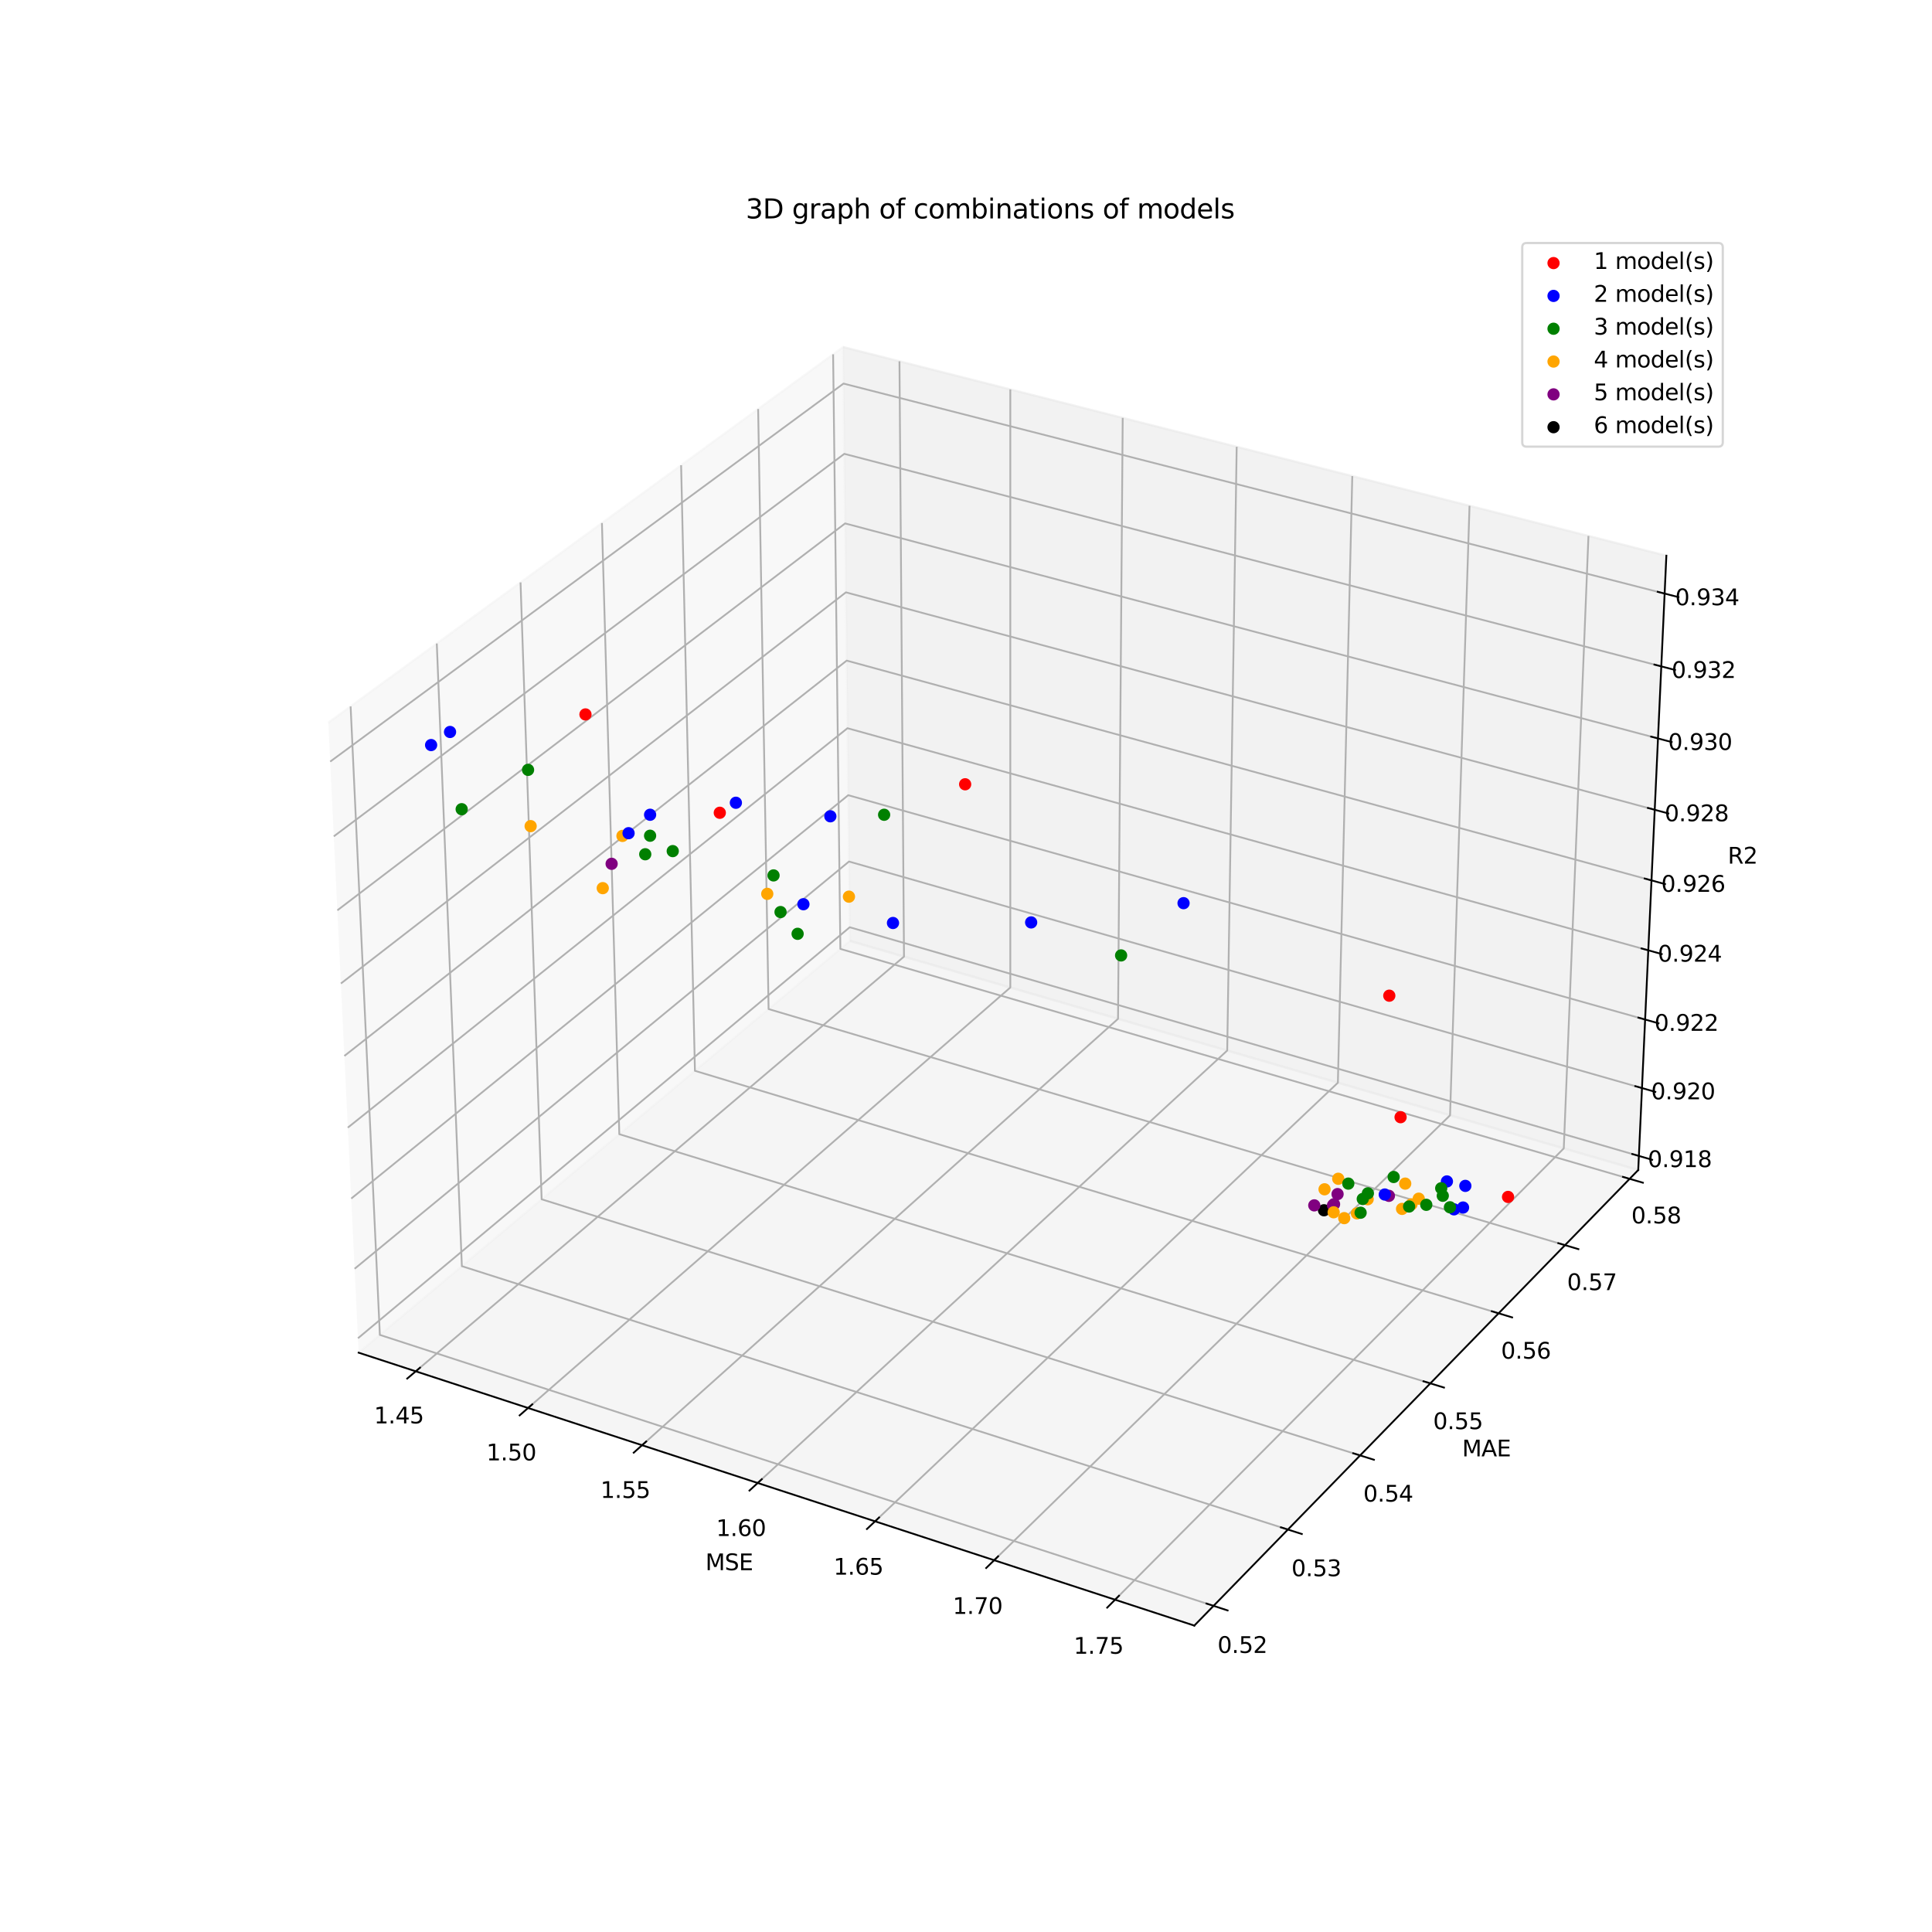 <?xml version="1.0" encoding="utf-8" standalone="no"?>
<!DOCTYPE svg PUBLIC "-//W3C//DTD SVG 1.1//EN"
  "http://www.w3.org/Graphics/SVG/1.1/DTD/svg11.dtd">
<svg xmlns:xlink="http://www.w3.org/1999/xlink" width="864pt" height="864pt" viewBox="0 0 864 864" xmlns="http://www.w3.org/2000/svg" version="1.1">
 <defs>
  <style type="text/css">*{stroke-linejoin: round; stroke-linecap: butt}</style>
 </defs>
 <g id="figure_1">
  <g id="patch_1">
   <path d="M 0 864 
L 864 864 
L 864 0 
L 0 0 
z
" style="fill: #ffffff"/>
  </g>
  <g id="patch_2">
   <path d="M 110.16 768.96 
L 775.44 768.96 
L 775.44 103.68 
L 110.16 103.68 
z
" style="fill: #ffffff"/>
  </g>
  <g id="pane3d_1">
   <g id="patch_3">
    <path d="M 160.393 604.923 
L 380.09 420.769 
L 377.036 155.185 
L 146.826 323.182 
" style="fill: #f2f2f2; opacity: 0.5; stroke: #f2f2f2; stroke-linejoin: miter"/>
   </g>
  </g>
  <g id="pane3d_2">
   <g id="patch_4">
    <path d="M 380.09 420.769 
L 732.626 523.237 
L 745.207 248.505 
L 377.036 155.185 
" style="fill: #e6e6e6; opacity: 0.5; stroke: #e6e6e6; stroke-linejoin: miter"/>
   </g>
  </g>
  <g id="pane3d_3">
   <g id="patch_5">
    <path d="M 160.393 604.923 
L 534.098 726.975 
L 732.626 523.237 
L 380.09 420.769 
" style="fill: #ececec; opacity: 0.5; stroke: #ececec; stroke-linejoin: miter"/>
   </g>
  </g>
  <g id="grid3d_1">
   <g id="Line3DCollection_1">
    <path d="M 185.923 613.261 
L 404.274 427.798 
L 402.243 161.574 
" style="fill: none; stroke: #b0b0b0; stroke-width: 0.8"/>
    <path d="M 236.156 629.667 
L 451.814 441.616 
L 451.815 174.139 
" style="fill: none; stroke: #b0b0b0; stroke-width: 0.8"/>
    <path d="M 287.123 646.313 
L 499.99 455.619 
L 502.08 186.88 
" style="fill: none; stroke: #b0b0b0; stroke-width: 0.8"/>
    <path d="M 338.84 663.204 
L 548.817 469.811 
L 553.052 199.8 
" style="fill: none; stroke: #b0b0b0; stroke-width: 0.8"/>
    <path d="M 391.324 680.345 
L 598.307 484.196 
L 604.747 212.903 
" style="fill: none; stroke: #b0b0b0; stroke-width: 0.8"/>
    <path d="M 444.592 697.742 
L 648.473 498.777 
L 657.18 226.193 
" style="fill: none; stroke: #b0b0b0; stroke-width: 0.8"/>
    <path d="M 498.661 715.402 
L 699.33 513.559 
L 710.367 239.675 
" style="fill: none; stroke: #b0b0b0; stroke-width: 0.8"/>
   </g>
  </g>
  <g id="grid3d_2">
   <g id="Line3DCollection_2">
    <path d="M 156.797 315.906 
L 169.874 596.976 
L 542.702 718.146 
" style="fill: none; stroke: #b0b0b0; stroke-width: 0.8"/>
    <path d="M 195.333 287.784 
L 206.547 566.237 
L 575.95 684.025 
" style="fill: none; stroke: #b0b0b0; stroke-width: 0.8"/>
    <path d="M 232.782 260.456 
L 242.228 536.327 
L 608.253 650.874 
" style="fill: none; stroke: #b0b0b0; stroke-width: 0.8"/>
    <path d="M 269.188 233.888 
L 276.96 507.215 
L 639.651 618.652 
" style="fill: none; stroke: #b0b0b0; stroke-width: 0.8"/>
    <path d="M 304.595 208.049 
L 310.778 478.868 
L 670.181 587.321 
" style="fill: none; stroke: #b0b0b0; stroke-width: 0.8"/>
    <path d="M 339.044 182.91 
L 343.718 451.257 
L 699.879 556.843 
" style="fill: none; stroke: #b0b0b0; stroke-width: 0.8"/>
    <path d="M 372.572 158.443 
L 375.814 424.353 
L 728.778 527.185 
" style="fill: none; stroke: #b0b0b0; stroke-width: 0.8"/>
   </g>
  </g>
  <g id="grid3d_3">
   <g id="Line3DCollection_3">
    <path d="M 732.914 516.939 
L 380.02 414.668 
L 160.083 598.476 
" style="fill: none; stroke: #b0b0b0; stroke-width: 0.8"/>
    <path d="M 734.304 486.592 
L 379.682 385.279 
L 158.586 567.398 
" style="fill: none; stroke: #b0b0b0; stroke-width: 0.8"/>
    <path d="M 735.708 455.942 
L 379.341 355.611 
L 157.074 535.999 
" style="fill: none; stroke: #b0b0b0; stroke-width: 0.8"/>
    <path d="M 737.125 424.987 
L 378.997 325.661 
L 155.546 504.275 
" style="fill: none; stroke: #b0b0b0; stroke-width: 0.8"/>
    <path d="M 738.557 393.721 
L 378.649 295.425 
L 154.003 472.221 
" style="fill: none; stroke: #b0b0b0; stroke-width: 0.8"/>
    <path d="M 740.003 362.139 
L 378.298 264.899 
L 152.443 439.83 
" style="fill: none; stroke: #b0b0b0; stroke-width: 0.8"/>
    <path d="M 741.464 330.237 
L 377.944 234.078 
L 150.867 407.099 
" style="fill: none; stroke: #b0b0b0; stroke-width: 0.8"/>
    <path d="M 742.94 298.011 
L 377.586 202.959 
L 149.274 374.021 
" style="fill: none; stroke: #b0b0b0; stroke-width: 0.8"/>
    <path d="M 744.431 265.454 
L 377.224 171.537 
L 147.664 340.591 
" style="fill: none; stroke: #b0b0b0; stroke-width: 0.8"/>
   </g>
  </g>
  <g id="axis3d_1">
   <g id="line2d_1">
    <path d="M 160.393 604.923 
L 534.098 726.975 
" style="fill: none; stroke: #000000; stroke-width: 0.8; stroke-linecap: square"/>
   </g>
   <g id="xtick_1">
    <g id="line2d_2">
     <path d="M 187.825 611.646 
L 182.112 616.498 
" style="fill: none; stroke: #000000; stroke-width: 0.8; stroke-linecap: square"/>
    </g>
    <g id="text_1">
     <!-- 1.45 -->
     <g transform="translate(167.279 636.544) scale(0.1 -0.1)">
      <defs>
       <path id="DejaVuSans-31" d="M 794 531 
L 1825 531 
L 1825 4091 
L 703 3866 
L 703 4441 
L 1819 4666 
L 2450 4666 
L 2450 531 
L 3481 531 
L 3481 0 
L 794 0 
L 794 531 
z
" transform="scale(0.016)"/>
       <path id="DejaVuSans-2e" d="M 684 794 
L 1344 794 
L 1344 0 
L 684 0 
L 684 794 
z
" transform="scale(0.016)"/>
       <path id="DejaVuSans-34" d="M 2419 4116 
L 825 1625 
L 2419 1625 
L 2419 4116 
z
M 2253 4666 
L 3047 4666 
L 3047 1625 
L 3713 1625 
L 3713 1100 
L 3047 1100 
L 3047 0 
L 2419 0 
L 2419 1100 
L 313 1100 
L 313 1709 
L 2253 4666 
z
" transform="scale(0.016)"/>
       <path id="DejaVuSans-35" d="M 691 4666 
L 3169 4666 
L 3169 4134 
L 1269 4134 
L 1269 2991 
Q 1406 3038 1543 3061 
Q 1681 3084 1819 3084 
Q 2600 3084 3056 2656 
Q 3513 2228 3513 1497 
Q 3513 744 3044 326 
Q 2575 -91 1722 -91 
Q 1428 -91 1123 -41 
Q 819 9 494 109 
L 494 744 
Q 775 591 1075 516 
Q 1375 441 1709 441 
Q 2250 441 2565 725 
Q 2881 1009 2881 1497 
Q 2881 1984 2565 2268 
Q 2250 2553 1709 2553 
Q 1456 2553 1204 2497 
Q 953 2441 691 2322 
L 691 4666 
z
" transform="scale(0.016)"/>
      </defs>
      <use xlink:href="#DejaVuSans-31"/>
      <use xlink:href="#DejaVuSans-2e" x="63.623"/>
      <use xlink:href="#DejaVuSans-34" x="95.41"/>
      <use xlink:href="#DejaVuSans-35" x="159.033"/>
     </g>
    </g>
   </g>
   <g id="xtick_2">
    <g id="line2d_3">
     <path d="M 238.035 628.029 
L 232.39 632.952 
" style="fill: none; stroke: #000000; stroke-width: 0.8; stroke-linecap: square"/>
    </g>
    <g id="text_2">
     <!-- 1.50 -->
     <g transform="translate(217.533 653.088) scale(0.1 -0.1)">
      <defs>
       <path id="DejaVuSans-30" d="M 2034 4250 
Q 1547 4250 1301 3770 
Q 1056 3291 1056 2328 
Q 1056 1369 1301 889 
Q 1547 409 2034 409 
Q 2525 409 2770 889 
Q 3016 1369 3016 2328 
Q 3016 3291 2770 3770 
Q 2525 4250 2034 4250 
z
M 2034 4750 
Q 2819 4750 3233 4129 
Q 3647 3509 3647 2328 
Q 3647 1150 3233 529 
Q 2819 -91 2034 -91 
Q 1250 -91 836 529 
Q 422 1150 422 2328 
Q 422 3509 836 4129 
Q 1250 4750 2034 4750 
z
" transform="scale(0.016)"/>
      </defs>
      <use xlink:href="#DejaVuSans-31"/>
      <use xlink:href="#DejaVuSans-2e" x="63.623"/>
      <use xlink:href="#DejaVuSans-35" x="95.41"/>
      <use xlink:href="#DejaVuSans-30" x="159.033"/>
     </g>
    </g>
   </g>
   <g id="xtick_3">
    <g id="line2d_4">
     <path d="M 288.979 644.651 
L 283.403 649.646 
" style="fill: none; stroke: #000000; stroke-width: 0.8; stroke-linecap: square"/>
    </g>
    <g id="text_3">
     <!-- 1.55 -->
     <g transform="translate(268.522 669.875) scale(0.1 -0.1)">
      <use xlink:href="#DejaVuSans-31"/>
      <use xlink:href="#DejaVuSans-2e" x="63.623"/>
      <use xlink:href="#DejaVuSans-35" x="95.41"/>
      <use xlink:href="#DejaVuSans-35" x="159.033"/>
     </g>
    </g>
   </g>
   <g id="xtick_4">
    <g id="line2d_5">
     <path d="M 340.672 661.517 
L 335.168 666.586 
" style="fill: none; stroke: #000000; stroke-width: 0.8; stroke-linecap: square"/>
    </g>
    <g id="text_4">
     <!-- 1.60 -->
     <g transform="translate(320.262 686.909) scale(0.1 -0.1)">
      <defs>
       <path id="DejaVuSans-36" d="M 2113 2584 
Q 1688 2584 1439 2293 
Q 1191 2003 1191 1497 
Q 1191 994 1439 701 
Q 1688 409 2113 409 
Q 2538 409 2786 701 
Q 3034 994 3034 1497 
Q 3034 2003 2786 2293 
Q 2538 2584 2113 2584 
z
M 3366 4563 
L 3366 3988 
Q 3128 4100 2886 4159 
Q 2644 4219 2406 4219 
Q 1781 4219 1451 3797 
Q 1122 3375 1075 2522 
Q 1259 2794 1537 2939 
Q 1816 3084 2150 3084 
Q 2853 3084 3261 2657 
Q 3669 2231 3669 1497 
Q 3669 778 3244 343 
Q 2819 -91 2113 -91 
Q 1303 -91 875 529 
Q 447 1150 447 2328 
Q 447 3434 972 4092 
Q 1497 4750 2381 4750 
Q 2619 4750 2861 4703 
Q 3103 4656 3366 4563 
z
" transform="scale(0.016)"/>
      </defs>
      <use xlink:href="#DejaVuSans-31"/>
      <use xlink:href="#DejaVuSans-2e" x="63.623"/>
      <use xlink:href="#DejaVuSans-36" x="95.41"/>
      <use xlink:href="#DejaVuSans-30" x="159.033"/>
     </g>
    </g>
   </g>
   <g id="xtick_5">
    <g id="line2d_6">
     <path d="M 393.131 678.633 
L 387.702 683.777 
" style="fill: none; stroke: #000000; stroke-width: 0.8; stroke-linecap: square"/>
    </g>
    <g id="text_5">
     <!-- 1.65 -->
     <g transform="translate(372.771 704.196) scale(0.1 -0.1)">
      <use xlink:href="#DejaVuSans-31"/>
      <use xlink:href="#DejaVuSans-2e" x="63.623"/>
      <use xlink:href="#DejaVuSans-36" x="95.41"/>
      <use xlink:href="#DejaVuSans-35" x="159.033"/>
     </g>
    </g>
   </g>
   <g id="xtick_6">
    <g id="line2d_7">
     <path d="M 446.373 696.005 
L 441.022 701.226 
" style="fill: none; stroke: #000000; stroke-width: 0.8; stroke-linecap: square"/>
    </g>
    <g id="text_6">
     <!-- 1.70 -->
     <g transform="translate(426.065 721.741) scale(0.1 -0.1)">
      <defs>
       <path id="DejaVuSans-37" d="M 525 4666 
L 3525 4666 
L 3525 4397 
L 1831 0 
L 1172 0 
L 2766 4134 
L 525 4134 
L 525 4666 
z
" transform="scale(0.016)"/>
      </defs>
      <use xlink:href="#DejaVuSans-31"/>
      <use xlink:href="#DejaVuSans-2e" x="63.623"/>
      <use xlink:href="#DejaVuSans-37" x="95.41"/>
      <use xlink:href="#DejaVuSans-30" x="159.033"/>
     </g>
    </g>
   </g>
   <g id="xtick_7">
    <g id="line2d_8">
     <path d="M 500.415 713.637 
L 495.146 718.938 
" style="fill: none; stroke: #000000; stroke-width: 0.8; stroke-linecap: square"/>
    </g>
    <g id="text_7">
     <!-- 1.75 -->
     <g transform="translate(480.163 739.551) scale(0.1 -0.1)">
      <use xlink:href="#DejaVuSans-31"/>
      <use xlink:href="#DejaVuSans-2e" x="63.623"/>
      <use xlink:href="#DejaVuSans-37" x="95.41"/>
      <use xlink:href="#DejaVuSans-35" x="159.033"/>
     </g>
    </g>
   </g>
   <g id="text_8">
    <!-- MSE -->
    <g transform="translate(315.461 702.197) scale(0.1 -0.1)">
     <defs>
      <path id="DejaVuSans-4d" d="M 628 4666 
L 1569 4666 
L 2759 1491 
L 3956 4666 
L 4897 4666 
L 4897 0 
L 4281 0 
L 4281 4097 
L 3078 897 
L 2444 897 
L 1241 4097 
L 1241 0 
L 628 0 
L 628 4666 
z
" transform="scale(0.016)"/>
      <path id="DejaVuSans-53" d="M 3425 4513 
L 3425 3897 
Q 3066 4069 2747 4153 
Q 2428 4238 2131 4238 
Q 1616 4238 1336 4038 
Q 1056 3838 1056 3469 
Q 1056 3159 1242 3001 
Q 1428 2844 1947 2747 
L 2328 2669 
Q 3034 2534 3370 2195 
Q 3706 1856 3706 1288 
Q 3706 609 3251 259 
Q 2797 -91 1919 -91 
Q 1588 -91 1214 -16 
Q 841 59 441 206 
L 441 856 
Q 825 641 1194 531 
Q 1563 422 1919 422 
Q 2459 422 2753 634 
Q 3047 847 3047 1241 
Q 3047 1584 2836 1778 
Q 2625 1972 2144 2069 
L 1759 2144 
Q 1053 2284 737 2584 
Q 422 2884 422 3419 
Q 422 4038 858 4394 
Q 1294 4750 2059 4750 
Q 2388 4750 2728 4690 
Q 3069 4631 3425 4513 
z
" transform="scale(0.016)"/>
      <path id="DejaVuSans-45" d="M 628 4666 
L 3578 4666 
L 3578 4134 
L 1259 4134 
L 1259 2753 
L 3481 2753 
L 3481 2222 
L 1259 2222 
L 1259 531 
L 3634 531 
L 3634 0 
L 628 0 
L 628 4666 
z
" transform="scale(0.016)"/>
     </defs>
     <use xlink:href="#DejaVuSans-4d"/>
     <use xlink:href="#DejaVuSans-53" x="86.279"/>
     <use xlink:href="#DejaVuSans-45" x="149.756"/>
    </g>
   </g>
  </g>
  <g id="axis3d_2">
   <g id="line2d_9">
    <path d="M 732.626 523.237 
L 534.098 726.975 
" style="fill: none; stroke: #000000; stroke-width: 0.8; stroke-linecap: square"/>
   </g>
   <g id="xtick_8">
    <g id="line2d_10">
     <path d="M 539.56 717.124 
L 548.994 720.191 
" style="fill: none; stroke: #000000; stroke-width: 0.8; stroke-linecap: square"/>
    </g>
    <g id="text_9">
     <!-- 0.52 -->
     <g transform="translate(544.473 739.194) scale(0.1 -0.1)">
      <defs>
       <path id="DejaVuSans-32" d="M 1228 531 
L 3431 531 
L 3431 0 
L 469 0 
L 469 531 
Q 828 903 1448 1529 
Q 2069 2156 2228 2338 
Q 2531 2678 2651 2914 
Q 2772 3150 2772 3378 
Q 2772 3750 2511 3984 
Q 2250 4219 1831 4219 
Q 1534 4219 1204 4116 
Q 875 4013 500 3803 
L 500 4441 
Q 881 4594 1212 4672 
Q 1544 4750 1819 4750 
Q 2544 4750 2975 4387 
Q 3406 4025 3406 3419 
Q 3406 3131 3298 2873 
Q 3191 2616 2906 2266 
Q 2828 2175 2409 1742 
Q 1991 1309 1228 531 
z
" transform="scale(0.016)"/>
      </defs>
      <use xlink:href="#DejaVuSans-30"/>
      <use xlink:href="#DejaVuSans-2e" x="63.623"/>
      <use xlink:href="#DejaVuSans-35" x="95.41"/>
      <use xlink:href="#DejaVuSans-32" x="159.033"/>
     </g>
    </g>
   </g>
   <g id="xtick_9">
    <g id="line2d_11">
     <path d="M 572.839 683.033 
L 582.18 686.012 
" style="fill: none; stroke: #000000; stroke-width: 0.8; stroke-linecap: square"/>
    </g>
    <g id="text_10">
     <!-- 0.53 -->
     <g transform="translate(577.542 704.871) scale(0.1 -0.1)">
      <defs>
       <path id="DejaVuSans-33" d="M 2597 2516 
Q 3050 2419 3304 2112 
Q 3559 1806 3559 1356 
Q 3559 666 3084 287 
Q 2609 -91 1734 -91 
Q 1441 -91 1130 -33 
Q 819 25 488 141 
L 488 750 
Q 750 597 1062 519 
Q 1375 441 1716 441 
Q 2309 441 2620 675 
Q 2931 909 2931 1356 
Q 2931 1769 2642 2001 
Q 2353 2234 1838 2234 
L 1294 2234 
L 1294 2753 
L 1863 2753 
Q 2328 2753 2575 2939 
Q 2822 3125 2822 3475 
Q 2822 3834 2567 4026 
Q 2313 4219 1838 4219 
Q 1578 4219 1281 4162 
Q 984 4106 628 3988 
L 628 4550 
Q 988 4650 1302 4700 
Q 1616 4750 1894 4750 
Q 2613 4750 3031 4423 
Q 3450 4097 3450 3541 
Q 3450 3153 3228 2886 
Q 3006 2619 2597 2516 
z
" transform="scale(0.016)"/>
      </defs>
      <use xlink:href="#DejaVuSans-30"/>
      <use xlink:href="#DejaVuSans-2e" x="63.623"/>
      <use xlink:href="#DejaVuSans-35" x="95.41"/>
      <use xlink:href="#DejaVuSans-33" x="159.033"/>
     </g>
    </g>
   </g>
   <g id="xtick_10">
    <g id="line2d_12">
     <path d="M 605.173 649.91 
L 614.422 652.805 
" style="fill: none; stroke: #000000; stroke-width: 0.8; stroke-linecap: square"/>
    </g>
    <g id="text_11">
     <!-- 0.54 -->
     <g transform="translate(609.672 671.524) scale(0.1 -0.1)">
      <use xlink:href="#DejaVuSans-30"/>
      <use xlink:href="#DejaVuSans-2e" x="63.623"/>
      <use xlink:href="#DejaVuSans-35" x="95.41"/>
      <use xlink:href="#DejaVuSans-34" x="159.033"/>
     </g>
    </g>
   </g>
   <g id="xtick_11">
    <g id="line2d_13">
     <path d="M 636.601 617.715 
L 645.759 620.529 
" style="fill: none; stroke: #000000; stroke-width: 0.8; stroke-linecap: square"/>
    </g>
    <g id="text_12">
     <!-- 0.55 -->
     <g transform="translate(640.901 639.112) scale(0.1 -0.1)">
      <use xlink:href="#DejaVuSans-30"/>
      <use xlink:href="#DejaVuSans-2e" x="63.623"/>
      <use xlink:href="#DejaVuSans-35" x="95.41"/>
      <use xlink:href="#DejaVuSans-35" x="159.033"/>
     </g>
    </g>
   </g>
   <g id="xtick_12">
    <g id="line2d_14">
     <path d="M 667.161 586.409 
L 676.23 589.146 
" style="fill: none; stroke: #000000; stroke-width: 0.8; stroke-linecap: square"/>
    </g>
    <g id="text_13">
     <!-- 0.56 -->
     <g transform="translate(671.267 607.596) scale(0.1 -0.1)">
      <use xlink:href="#DejaVuSans-30"/>
      <use xlink:href="#DejaVuSans-2e" x="63.623"/>
      <use xlink:href="#DejaVuSans-35" x="95.41"/>
      <use xlink:href="#DejaVuSans-36" x="159.033"/>
     </g>
    </g>
   </g>
   <g id="xtick_13">
    <g id="line2d_15">
     <path d="M 696.888 555.956 
L 705.869 558.619 
" style="fill: none; stroke: #000000; stroke-width: 0.8; stroke-linecap: square"/>
    </g>
    <g id="text_14">
     <!-- 0.57 -->
     <g transform="translate(700.805 576.939) scale(0.1 -0.1)">
      <use xlink:href="#DejaVuSans-30"/>
      <use xlink:href="#DejaVuSans-2e" x="63.623"/>
      <use xlink:href="#DejaVuSans-35" x="95.41"/>
      <use xlink:href="#DejaVuSans-37" x="159.033"/>
     </g>
    </g>
   </g>
   <g id="xtick_14">
    <g id="line2d_16">
     <path d="M 725.816 526.322 
L 734.711 528.914 
" style="fill: none; stroke: #000000; stroke-width: 0.8; stroke-linecap: square"/>
    </g>
    <g id="text_15">
     <!-- 0.58 -->
     <g transform="translate(729.549 547.106) scale(0.1 -0.1)">
      <defs>
       <path id="DejaVuSans-38" d="M 2034 2216 
Q 1584 2216 1326 1975 
Q 1069 1734 1069 1313 
Q 1069 891 1326 650 
Q 1584 409 2034 409 
Q 2484 409 2743 651 
Q 3003 894 3003 1313 
Q 3003 1734 2745 1975 
Q 2488 2216 2034 2216 
z
M 1403 2484 
Q 997 2584 770 2862 
Q 544 3141 544 3541 
Q 544 4100 942 4425 
Q 1341 4750 2034 4750 
Q 2731 4750 3128 4425 
Q 3525 4100 3525 3541 
Q 3525 3141 3298 2862 
Q 3072 2584 2669 2484 
Q 3125 2378 3379 2068 
Q 3634 1759 3634 1313 
Q 3634 634 3220 271 
Q 2806 -91 2034 -91 
Q 1263 -91 848 271 
Q 434 634 434 1313 
Q 434 1759 690 2068 
Q 947 2378 1403 2484 
z
M 1172 3481 
Q 1172 3119 1398 2916 
Q 1625 2713 2034 2713 
Q 2441 2713 2670 2916 
Q 2900 3119 2900 3481 
Q 2900 3844 2670 4047 
Q 2441 4250 2034 4250 
Q 1625 4250 1398 4047 
Q 1172 3844 1172 3481 
z
" transform="scale(0.016)"/>
      </defs>
      <use xlink:href="#DejaVuSans-30"/>
      <use xlink:href="#DejaVuSans-2e" x="63.623"/>
      <use xlink:href="#DejaVuSans-35" x="95.41"/>
      <use xlink:href="#DejaVuSans-38" x="159.033"/>
     </g>
    </g>
   </g>
   <g id="text_16">
    <!-- MAE -->
    <g transform="translate(653.864 651.293) scale(0.1 -0.1)">
     <defs>
      <path id="DejaVuSans-41" d="M 2188 4044 
L 1331 1722 
L 3047 1722 
L 2188 4044 
z
M 1831 4666 
L 2547 4666 
L 4325 0 
L 3669 0 
L 3244 1197 
L 1141 1197 
L 716 0 
L 50 0 
L 1831 4666 
z
" transform="scale(0.016)"/>
     </defs>
     <use xlink:href="#DejaVuSans-4d"/>
     <use xlink:href="#DejaVuSans-41" x="86.279"/>
     <use xlink:href="#DejaVuSans-45" x="154.688"/>
    </g>
   </g>
  </g>
  <g id="axis3d_3">
   <g id="line2d_17">
    <path d="M 732.626 523.237 
L 745.207 248.505 
" style="fill: none; stroke: #000000; stroke-width: 0.8; stroke-linecap: square"/>
   </g>
   <g id="xtick_15">
    <g id="line2d_18">
     <path d="M 729.952 516.081 
L 738.845 518.658 
" style="fill: none; stroke: #000000; stroke-width: 0.8; stroke-linecap: square"/>
    </g>
    <g id="text_17">
     <!-- 0.918 -->
     <g transform="translate(736.9 521.933) scale(0.1 -0.1)">
      <defs>
       <path id="DejaVuSans-39" d="M 703 97 
L 703 672 
Q 941 559 1184 500 
Q 1428 441 1663 441 
Q 2288 441 2617 861 
Q 2947 1281 2994 2138 
Q 2813 1869 2534 1725 
Q 2256 1581 1919 1581 
Q 1219 1581 811 2004 
Q 403 2428 403 3163 
Q 403 3881 828 4315 
Q 1253 4750 1959 4750 
Q 2769 4750 3195 4129 
Q 3622 3509 3622 2328 
Q 3622 1225 3098 567 
Q 2575 -91 1691 -91 
Q 1453 -91 1209 -44 
Q 966 3 703 97 
z
M 1959 2075 
Q 2384 2075 2632 2365 
Q 2881 2656 2881 3163 
Q 2881 3666 2632 3958 
Q 2384 4250 1959 4250 
Q 1534 4250 1286 3958 
Q 1038 3666 1038 3163 
Q 1038 2656 1286 2365 
Q 1534 2075 1959 2075 
z
" transform="scale(0.016)"/>
      </defs>
      <use xlink:href="#DejaVuSans-30"/>
      <use xlink:href="#DejaVuSans-2e" x="63.623"/>
      <use xlink:href="#DejaVuSans-39" x="95.41"/>
      <use xlink:href="#DejaVuSans-31" x="159.033"/>
      <use xlink:href="#DejaVuSans-38" x="222.656"/>
     </g>
    </g>
   </g>
   <g id="xtick_16">
    <g id="line2d_19">
     <path d="M 731.327 485.741 
L 740.265 488.295 
" style="fill: none; stroke: #000000; stroke-width: 0.8; stroke-linecap: square"/>
    </g>
    <g id="text_18">
     <!-- 0.920 -->
     <g transform="translate(738.379 491.609) scale(0.1 -0.1)">
      <use xlink:href="#DejaVuSans-30"/>
      <use xlink:href="#DejaVuSans-2e" x="63.623"/>
      <use xlink:href="#DejaVuSans-39" x="95.41"/>
      <use xlink:href="#DejaVuSans-32" x="159.033"/>
      <use xlink:href="#DejaVuSans-30" x="222.656"/>
     </g>
    </g>
   </g>
   <g id="xtick_17">
    <g id="line2d_20">
     <path d="M 732.715 455.1 
L 741.7 457.629 
" style="fill: none; stroke: #000000; stroke-width: 0.8; stroke-linecap: square"/>
    </g>
    <g id="text_19">
     <!-- 0.922 -->
     <g transform="translate(739.872 460.984) scale(0.1 -0.1)">
      <use xlink:href="#DejaVuSans-30"/>
      <use xlink:href="#DejaVuSans-2e" x="63.623"/>
      <use xlink:href="#DejaVuSans-39" x="95.41"/>
      <use xlink:href="#DejaVuSans-32" x="159.033"/>
      <use xlink:href="#DejaVuSans-32" x="222.656"/>
     </g>
    </g>
   </g>
   <g id="xtick_18">
    <g id="line2d_21">
     <path d="M 734.117 424.152 
L 743.148 426.657 
" style="fill: none; stroke: #000000; stroke-width: 0.8; stroke-linecap: square"/>
    </g>
    <g id="text_20">
     <!-- 0.924 -->
     <g transform="translate(741.38 430.054) scale(0.1 -0.1)">
      <use xlink:href="#DejaVuSans-30"/>
      <use xlink:href="#DejaVuSans-2e" x="63.623"/>
      <use xlink:href="#DejaVuSans-39" x="95.41"/>
      <use xlink:href="#DejaVuSans-32" x="159.033"/>
      <use xlink:href="#DejaVuSans-34" x="222.656"/>
     </g>
    </g>
   </g>
   <g id="xtick_19">
    <g id="line2d_22">
     <path d="M 735.533 392.895 
L 744.611 395.374 
" style="fill: none; stroke: #000000; stroke-width: 0.8; stroke-linecap: square"/>
    </g>
    <g id="text_21">
     <!-- 0.926 -->
     <g transform="translate(742.903 398.813) scale(0.1 -0.1)">
      <use xlink:href="#DejaVuSans-30"/>
      <use xlink:href="#DejaVuSans-2e" x="63.623"/>
      <use xlink:href="#DejaVuSans-39" x="95.41"/>
      <use xlink:href="#DejaVuSans-32" x="159.033"/>
      <use xlink:href="#DejaVuSans-36" x="222.656"/>
     </g>
    </g>
   </g>
   <g id="xtick_20">
    <g id="line2d_23">
     <path d="M 736.964 361.322 
L 746.089 363.775 
" style="fill: none; stroke: #000000; stroke-width: 0.8; stroke-linecap: square"/>
    </g>
    <g id="text_22">
     <!-- 0.928 -->
     <g transform="translate(744.441 367.258) scale(0.1 -0.1)">
      <use xlink:href="#DejaVuSans-30"/>
      <use xlink:href="#DejaVuSans-2e" x="63.623"/>
      <use xlink:href="#DejaVuSans-39" x="95.41"/>
      <use xlink:href="#DejaVuSans-32" x="159.033"/>
      <use xlink:href="#DejaVuSans-38" x="222.656"/>
     </g>
    </g>
   </g>
   <g id="xtick_21">
    <g id="line2d_24">
     <path d="M 738.409 329.429 
L 747.582 331.856 
" style="fill: none; stroke: #000000; stroke-width: 0.8; stroke-linecap: square"/>
    </g>
    <g id="text_23">
     <!-- 0.930 -->
     <g transform="translate(745.995 335.383) scale(0.1 -0.1)">
      <use xlink:href="#DejaVuSans-30"/>
      <use xlink:href="#DejaVuSans-2e" x="63.623"/>
      <use xlink:href="#DejaVuSans-39" x="95.41"/>
      <use xlink:href="#DejaVuSans-33" x="159.033"/>
      <use xlink:href="#DejaVuSans-30" x="222.656"/>
     </g>
    </g>
   </g>
   <g id="xtick_22">
    <g id="line2d_25">
     <path d="M 739.868 297.212 
L 749.091 299.611 
" style="fill: none; stroke: #000000; stroke-width: 0.8; stroke-linecap: square"/>
    </g>
    <g id="text_24">
     <!-- 0.932 -->
     <g transform="translate(747.565 303.184) scale(0.1 -0.1)">
      <use xlink:href="#DejaVuSans-30"/>
      <use xlink:href="#DejaVuSans-2e" x="63.623"/>
      <use xlink:href="#DejaVuSans-39" x="95.41"/>
      <use xlink:href="#DejaVuSans-33" x="159.033"/>
      <use xlink:href="#DejaVuSans-32" x="222.656"/>
     </g>
    </g>
   </g>
   <g id="xtick_23">
    <g id="line2d_26">
     <path d="M 741.343 264.664 
L 750.614 267.035 
" style="fill: none; stroke: #000000; stroke-width: 0.8; stroke-linecap: square"/>
    </g>
    <g id="text_25">
     <!-- 0.934 -->
     <g transform="translate(749.151 270.656) scale(0.1 -0.1)">
      <use xlink:href="#DejaVuSans-30"/>
      <use xlink:href="#DejaVuSans-2e" x="63.623"/>
      <use xlink:href="#DejaVuSans-39" x="95.41"/>
      <use xlink:href="#DejaVuSans-33" x="159.033"/>
      <use xlink:href="#DejaVuSans-34" x="222.656"/>
     </g>
    </g>
   </g>
   <g id="text_26">
    <!-- R2 -->
    <g transform="translate(772.66 386.209) scale(0.1 -0.1)">
     <defs>
      <path id="DejaVuSans-52" d="M 2841 2188 
Q 3044 2119 3236 1894 
Q 3428 1669 3622 1275 
L 4263 0 
L 3584 0 
L 2988 1197 
Q 2756 1666 2539 1819 
Q 2322 1972 1947 1972 
L 1259 1972 
L 1259 0 
L 628 0 
L 628 4666 
L 2053 4666 
Q 2853 4666 3247 4331 
Q 3641 3997 3641 3322 
Q 3641 2881 3436 2590 
Q 3231 2300 2841 2188 
z
M 1259 4147 
L 1259 2491 
L 2053 2491 
Q 2509 2491 2742 2702 
Q 2975 2913 2975 3322 
Q 2975 3731 2742 3939 
Q 2509 4147 2053 4147 
L 1259 4147 
z
" transform="scale(0.016)"/>
     </defs>
     <use xlink:href="#DejaVuSans-52"/>
     <use xlink:href="#DejaVuSans-32" x="69.482"/>
    </g>
   </g>
  </g>
  <g id="axes_1">
   <g id="Path3DCollection_1">
    <defs>
     <path id="m209fc5539b" d="M 0 2.236 
C 0.593 2.236 1.162 2 1.581 1.581 
C 2 1.162 2.236 0.593 2.236 0 
C 2.236 -0.593 2 -1.162 1.581 -1.581 
C 1.162 -2 0.593 -2.236 0 -2.236 
C -0.593 -2.236 -1.162 -2 -1.581 -1.581 
C -2 -1.162 -2.236 -0.593 -2.236 0 
C -2.236 0.593 -2 1.162 -1.581 1.581 
C -1.162 2 -0.593 2.236 0 2.236 
z
" style="stroke: #000000"/>
    </defs>
    <g clip-path="url(#p5671e3783f)">
     <use xlink:href="#m209fc5539b" x="592.101" y="541.234" style="stroke: #000000"/>
    </g>
   </g>
   <g id="text_27">
    <!-- 3D graph of combinations of models -->
    <g transform="translate(333.5 97.68) scale(0.12 -0.12)">
     <defs>
      <path id="DejaVuSans-44" d="M 1259 4147 
L 1259 519 
L 2022 519 
Q 2988 519 3436 956 
Q 3884 1394 3884 2338 
Q 3884 3275 3436 3711 
Q 2988 4147 2022 4147 
L 1259 4147 
z
M 628 4666 
L 1925 4666 
Q 3281 4666 3915 4102 
Q 4550 3538 4550 2338 
Q 4550 1131 3912 565 
Q 3275 0 1925 0 
L 628 0 
L 628 4666 
z
" transform="scale(0.016)"/>
      <path id="DejaVuSans-20" transform="scale(0.016)"/>
      <path id="DejaVuSans-67" d="M 2906 1791 
Q 2906 2416 2648 2759 
Q 2391 3103 1925 3103 
Q 1463 3103 1205 2759 
Q 947 2416 947 1791 
Q 947 1169 1205 825 
Q 1463 481 1925 481 
Q 2391 481 2648 825 
Q 2906 1169 2906 1791 
z
M 3481 434 
Q 3481 -459 3084 -895 
Q 2688 -1331 1869 -1331 
Q 1566 -1331 1297 -1286 
Q 1028 -1241 775 -1147 
L 775 -588 
Q 1028 -725 1275 -790 
Q 1522 -856 1778 -856 
Q 2344 -856 2625 -561 
Q 2906 -266 2906 331 
L 2906 616 
Q 2728 306 2450 153 
Q 2172 0 1784 0 
Q 1141 0 747 490 
Q 353 981 353 1791 
Q 353 2603 747 3093 
Q 1141 3584 1784 3584 
Q 2172 3584 2450 3431 
Q 2728 3278 2906 2969 
L 2906 3500 
L 3481 3500 
L 3481 434 
z
" transform="scale(0.016)"/>
      <path id="DejaVuSans-72" d="M 2631 2963 
Q 2534 3019 2420 3045 
Q 2306 3072 2169 3072 
Q 1681 3072 1420 2755 
Q 1159 2438 1159 1844 
L 1159 0 
L 581 0 
L 581 3500 
L 1159 3500 
L 1159 2956 
Q 1341 3275 1631 3429 
Q 1922 3584 2338 3584 
Q 2397 3584 2469 3576 
Q 2541 3569 2628 3553 
L 2631 2963 
z
" transform="scale(0.016)"/>
      <path id="DejaVuSans-61" d="M 2194 1759 
Q 1497 1759 1228 1600 
Q 959 1441 959 1056 
Q 959 750 1161 570 
Q 1363 391 1709 391 
Q 2188 391 2477 730 
Q 2766 1069 2766 1631 
L 2766 1759 
L 2194 1759 
z
M 3341 1997 
L 3341 0 
L 2766 0 
L 2766 531 
Q 2569 213 2275 61 
Q 1981 -91 1556 -91 
Q 1019 -91 701 211 
Q 384 513 384 1019 
Q 384 1609 779 1909 
Q 1175 2209 1959 2209 
L 2766 2209 
L 2766 2266 
Q 2766 2663 2505 2880 
Q 2244 3097 1772 3097 
Q 1472 3097 1187 3025 
Q 903 2953 641 2809 
L 641 3341 
Q 956 3463 1253 3523 
Q 1550 3584 1831 3584 
Q 2591 3584 2966 3190 
Q 3341 2797 3341 1997 
z
" transform="scale(0.016)"/>
      <path id="DejaVuSans-70" d="M 1159 525 
L 1159 -1331 
L 581 -1331 
L 581 3500 
L 1159 3500 
L 1159 2969 
Q 1341 3281 1617 3432 
Q 1894 3584 2278 3584 
Q 2916 3584 3314 3078 
Q 3713 2572 3713 1747 
Q 3713 922 3314 415 
Q 2916 -91 2278 -91 
Q 1894 -91 1617 61 
Q 1341 213 1159 525 
z
M 3116 1747 
Q 3116 2381 2855 2742 
Q 2594 3103 2138 3103 
Q 1681 3103 1420 2742 
Q 1159 2381 1159 1747 
Q 1159 1113 1420 752 
Q 1681 391 2138 391 
Q 2594 391 2855 752 
Q 3116 1113 3116 1747 
z
" transform="scale(0.016)"/>
      <path id="DejaVuSans-68" d="M 3513 2113 
L 3513 0 
L 2938 0 
L 2938 2094 
Q 2938 2591 2744 2837 
Q 2550 3084 2163 3084 
Q 1697 3084 1428 2787 
Q 1159 2491 1159 1978 
L 1159 0 
L 581 0 
L 581 4863 
L 1159 4863 
L 1159 2956 
Q 1366 3272 1645 3428 
Q 1925 3584 2291 3584 
Q 2894 3584 3203 3211 
Q 3513 2838 3513 2113 
z
" transform="scale(0.016)"/>
      <path id="DejaVuSans-6f" d="M 1959 3097 
Q 1497 3097 1228 2736 
Q 959 2375 959 1747 
Q 959 1119 1226 758 
Q 1494 397 1959 397 
Q 2419 397 2687 759 
Q 2956 1122 2956 1747 
Q 2956 2369 2687 2733 
Q 2419 3097 1959 3097 
z
M 1959 3584 
Q 2709 3584 3137 3096 
Q 3566 2609 3566 1747 
Q 3566 888 3137 398 
Q 2709 -91 1959 -91 
Q 1206 -91 779 398 
Q 353 888 353 1747 
Q 353 2609 779 3096 
Q 1206 3584 1959 3584 
z
" transform="scale(0.016)"/>
      <path id="DejaVuSans-66" d="M 2375 4863 
L 2375 4384 
L 1825 4384 
Q 1516 4384 1395 4259 
Q 1275 4134 1275 3809 
L 1275 3500 
L 2222 3500 
L 2222 3053 
L 1275 3053 
L 1275 0 
L 697 0 
L 697 3053 
L 147 3053 
L 147 3500 
L 697 3500 
L 697 3744 
Q 697 4328 969 4595 
Q 1241 4863 1831 4863 
L 2375 4863 
z
" transform="scale(0.016)"/>
      <path id="DejaVuSans-63" d="M 3122 3366 
L 3122 2828 
Q 2878 2963 2633 3030 
Q 2388 3097 2138 3097 
Q 1578 3097 1268 2742 
Q 959 2388 959 1747 
Q 959 1106 1268 751 
Q 1578 397 2138 397 
Q 2388 397 2633 464 
Q 2878 531 3122 666 
L 3122 134 
Q 2881 22 2623 -34 
Q 2366 -91 2075 -91 
Q 1284 -91 818 406 
Q 353 903 353 1747 
Q 353 2603 823 3093 
Q 1294 3584 2113 3584 
Q 2378 3584 2631 3529 
Q 2884 3475 3122 3366 
z
" transform="scale(0.016)"/>
      <path id="DejaVuSans-6d" d="M 3328 2828 
Q 3544 3216 3844 3400 
Q 4144 3584 4550 3584 
Q 5097 3584 5394 3201 
Q 5691 2819 5691 2113 
L 5691 0 
L 5113 0 
L 5113 2094 
Q 5113 2597 4934 2840 
Q 4756 3084 4391 3084 
Q 3944 3084 3684 2787 
Q 3425 2491 3425 1978 
L 3425 0 
L 2847 0 
L 2847 2094 
Q 2847 2600 2669 2842 
Q 2491 3084 2119 3084 
Q 1678 3084 1418 2786 
Q 1159 2488 1159 1978 
L 1159 0 
L 581 0 
L 581 3500 
L 1159 3500 
L 1159 2956 
Q 1356 3278 1631 3431 
Q 1906 3584 2284 3584 
Q 2666 3584 2933 3390 
Q 3200 3197 3328 2828 
z
" transform="scale(0.016)"/>
      <path id="DejaVuSans-62" d="M 3116 1747 
Q 3116 2381 2855 2742 
Q 2594 3103 2138 3103 
Q 1681 3103 1420 2742 
Q 1159 2381 1159 1747 
Q 1159 1113 1420 752 
Q 1681 391 2138 391 
Q 2594 391 2855 752 
Q 3116 1113 3116 1747 
z
M 1159 2969 
Q 1341 3281 1617 3432 
Q 1894 3584 2278 3584 
Q 2916 3584 3314 3078 
Q 3713 2572 3713 1747 
Q 3713 922 3314 415 
Q 2916 -91 2278 -91 
Q 1894 -91 1617 61 
Q 1341 213 1159 525 
L 1159 0 
L 581 0 
L 581 4863 
L 1159 4863 
L 1159 2969 
z
" transform="scale(0.016)"/>
      <path id="DejaVuSans-69" d="M 603 3500 
L 1178 3500 
L 1178 0 
L 603 0 
L 603 3500 
z
M 603 4863 
L 1178 4863 
L 1178 4134 
L 603 4134 
L 603 4863 
z
" transform="scale(0.016)"/>
      <path id="DejaVuSans-6e" d="M 3513 2113 
L 3513 0 
L 2938 0 
L 2938 2094 
Q 2938 2591 2744 2837 
Q 2550 3084 2163 3084 
Q 1697 3084 1428 2787 
Q 1159 2491 1159 1978 
L 1159 0 
L 581 0 
L 581 3500 
L 1159 3500 
L 1159 2956 
Q 1366 3272 1645 3428 
Q 1925 3584 2291 3584 
Q 2894 3584 3203 3211 
Q 3513 2838 3513 2113 
z
" transform="scale(0.016)"/>
      <path id="DejaVuSans-74" d="M 1172 4494 
L 1172 3500 
L 2356 3500 
L 2356 3053 
L 1172 3053 
L 1172 1153 
Q 1172 725 1289 603 
Q 1406 481 1766 481 
L 2356 481 
L 2356 0 
L 1766 0 
Q 1100 0 847 248 
Q 594 497 594 1153 
L 594 3053 
L 172 3053 
L 172 3500 
L 594 3500 
L 594 4494 
L 1172 4494 
z
" transform="scale(0.016)"/>
      <path id="DejaVuSans-73" d="M 2834 3397 
L 2834 2853 
Q 2591 2978 2328 3040 
Q 2066 3103 1784 3103 
Q 1356 3103 1142 2972 
Q 928 2841 928 2578 
Q 928 2378 1081 2264 
Q 1234 2150 1697 2047 
L 1894 2003 
Q 2506 1872 2764 1633 
Q 3022 1394 3022 966 
Q 3022 478 2636 193 
Q 2250 -91 1575 -91 
Q 1294 -91 989 -36 
Q 684 19 347 128 
L 347 722 
Q 666 556 975 473 
Q 1284 391 1588 391 
Q 1994 391 2212 530 
Q 2431 669 2431 922 
Q 2431 1156 2273 1281 
Q 2116 1406 1581 1522 
L 1381 1569 
Q 847 1681 609 1914 
Q 372 2147 372 2553 
Q 372 3047 722 3315 
Q 1072 3584 1716 3584 
Q 2034 3584 2315 3537 
Q 2597 3491 2834 3397 
z
" transform="scale(0.016)"/>
      <path id="DejaVuSans-64" d="M 2906 2969 
L 2906 4863 
L 3481 4863 
L 3481 0 
L 2906 0 
L 2906 525 
Q 2725 213 2448 61 
Q 2172 -91 1784 -91 
Q 1150 -91 751 415 
Q 353 922 353 1747 
Q 353 2572 751 3078 
Q 1150 3584 1784 3584 
Q 2172 3584 2448 3432 
Q 2725 3281 2906 2969 
z
M 947 1747 
Q 947 1113 1208 752 
Q 1469 391 1925 391 
Q 2381 391 2643 752 
Q 2906 1113 2906 1747 
Q 2906 2381 2643 2742 
Q 2381 3103 1925 3103 
Q 1469 3103 1208 2742 
Q 947 2381 947 1747 
z
" transform="scale(0.016)"/>
      <path id="DejaVuSans-65" d="M 3597 1894 
L 3597 1613 
L 953 1613 
Q 991 1019 1311 708 
Q 1631 397 2203 397 
Q 2534 397 2845 478 
Q 3156 559 3463 722 
L 3463 178 
Q 3153 47 2828 -22 
Q 2503 -91 2169 -91 
Q 1331 -91 842 396 
Q 353 884 353 1716 
Q 353 2575 817 3079 
Q 1281 3584 2069 3584 
Q 2775 3584 3186 3129 
Q 3597 2675 3597 1894 
z
M 3022 2063 
Q 3016 2534 2758 2815 
Q 2500 3097 2075 3097 
Q 1594 3097 1305 2825 
Q 1016 2553 972 2059 
L 3022 2063 
z
" transform="scale(0.016)"/>
      <path id="DejaVuSans-6c" d="M 603 4863 
L 1178 4863 
L 1178 0 
L 603 0 
L 603 4863 
z
" transform="scale(0.016)"/>
     </defs>
     <use xlink:href="#DejaVuSans-33"/>
     <use xlink:href="#DejaVuSans-44" x="63.623"/>
     <use xlink:href="#DejaVuSans-20" x="140.625"/>
     <use xlink:href="#DejaVuSans-67" x="172.412"/>
     <use xlink:href="#DejaVuSans-72" x="235.889"/>
     <use xlink:href="#DejaVuSans-61" x="277.002"/>
     <use xlink:href="#DejaVuSans-70" x="338.281"/>
     <use xlink:href="#DejaVuSans-68" x="401.758"/>
     <use xlink:href="#DejaVuSans-20" x="465.137"/>
     <use xlink:href="#DejaVuSans-6f" x="496.924"/>
     <use xlink:href="#DejaVuSans-66" x="558.105"/>
     <use xlink:href="#DejaVuSans-20" x="593.311"/>
     <use xlink:href="#DejaVuSans-63" x="625.098"/>
     <use xlink:href="#DejaVuSans-6f" x="680.078"/>
     <use xlink:href="#DejaVuSans-6d" x="741.26"/>
     <use xlink:href="#DejaVuSans-62" x="838.672"/>
     <use xlink:href="#DejaVuSans-69" x="902.148"/>
     <use xlink:href="#DejaVuSans-6e" x="929.932"/>
     <use xlink:href="#DejaVuSans-61" x="993.311"/>
     <use xlink:href="#DejaVuSans-74" x="1054.59"/>
     <use xlink:href="#DejaVuSans-69" x="1093.799"/>
     <use xlink:href="#DejaVuSans-6f" x="1121.582"/>
     <use xlink:href="#DejaVuSans-6e" x="1182.764"/>
     <use xlink:href="#DejaVuSans-73" x="1246.143"/>
     <use xlink:href="#DejaVuSans-20" x="1298.242"/>
     <use xlink:href="#DejaVuSans-6f" x="1330.029"/>
     <use xlink:href="#DejaVuSans-66" x="1391.211"/>
     <use xlink:href="#DejaVuSans-20" x="1426.416"/>
     <use xlink:href="#DejaVuSans-6d" x="1458.203"/>
     <use xlink:href="#DejaVuSans-6f" x="1555.615"/>
     <use xlink:href="#DejaVuSans-64" x="1616.797"/>
     <use xlink:href="#DejaVuSans-65" x="1680.273"/>
     <use xlink:href="#DejaVuSans-6c" x="1741.797"/>
     <use xlink:href="#DejaVuSans-73" x="1769.58"/>
    </g>
   </g>
   <g id="Path3DCollection_2">
    <defs>
     <path id="C0_0_eaec3b33a6" d="M 0 2.236 
C 0.593 2.236 1.162 2 1.581 1.581 
C 2 1.162 2.236 0.593 2.236 -0 
C 2.236 -0.593 2 -1.162 1.581 -1.581 
C 1.162 -2 0.593 -2.236 0 -2.236 
C -0.593 -2.236 -1.162 -2 -1.581 -1.581 
C -2 -1.162 -2.236 -0.593 -2.236 0 
C -2.236 0.593 -2 1.162 -1.581 1.581 
C -1.162 2 -0.593 2.236 0 2.236 
z
"/>
    </defs>
    <g clip-path="url(#p5671e3783f)">
     <use xlink:href="#C0_0_eaec3b33a6" x="621.298" y="445.274" style="fill: #ff0000; stroke: #ff0000"/>
    </g>
    <g clip-path="url(#p5671e3783f)">
     <use xlink:href="#C0_0_eaec3b33a6" x="626.345" y="499.611" style="fill: #ff0000; stroke: #ff0000"/>
    </g>
    <g clip-path="url(#p5671e3783f)">
     <use xlink:href="#C0_0_eaec3b33a6" x="674.41" y="535.27" style="fill: #ff0000; stroke: #ff0000"/>
    </g>
    <g clip-path="url(#p5671e3783f)">
     <use xlink:href="#C0_0_eaec3b33a6" x="431.618" y="350.734" style="fill: #ff0000; stroke: #ff0000"/>
    </g>
    <g clip-path="url(#p5671e3783f)">
     <use xlink:href="#C0_0_eaec3b33a6" x="321.895" y="363.476" style="fill: #ff0000; stroke: #ff0000"/>
    </g>
    <g clip-path="url(#p5671e3783f)">
     <use xlink:href="#C0_0_eaec3b33a6" x="261.825" y="319.497" style="fill: #ff0000; stroke: #ff0000"/>
    </g>
   </g>
   <g id="Path3DCollection_3">
    <defs>
     <path id="C1_0_3ddccf4b8f" d="M 0 2.236 
C 0.593 2.236 1.162 2 1.581 1.581 
C 2 1.162 2.236 0.593 2.236 -0 
C 2.236 -0.593 2 -1.162 1.581 -1.581 
C 1.162 -2 0.593 -2.236 0 -2.236 
C -0.593 -2.236 -1.162 -2 -1.581 -1.581 
C -2 -1.162 -2.236 -0.593 -2.236 0 
C -2.236 0.593 -2 1.162 -1.581 1.581 
C -1.162 2 -0.593 2.236 0 2.236 
z
"/>
    </defs>
    <g clip-path="url(#p5671e3783f)">
     <use xlink:href="#C1_0_3ddccf4b8f" x="621.121" y="534.781" style="fill: #800080; stroke: #800080"/>
    </g>
    <g clip-path="url(#p5671e3783f)">
     <use xlink:href="#C1_0_3ddccf4b8f" x="598.167" y="534.008" style="fill: #800080; stroke: #800080"/>
    </g>
    <g clip-path="url(#p5671e3783f)">
     <use xlink:href="#C1_0_3ddccf4b8f" x="596.129" y="539.004" style="fill: #800080; stroke: #800080"/>
    </g>
    <g clip-path="url(#p5671e3783f)">
     <use xlink:href="#C1_0_3ddccf4b8f" x="596.594" y="538.517" style="fill: #800080; stroke: #800080"/>
    </g>
    <g clip-path="url(#p5671e3783f)">
     <use xlink:href="#C1_0_3ddccf4b8f" x="587.755" y="539.048" style="fill: #800080; stroke: #800080"/>
    </g>
    <g clip-path="url(#p5671e3783f)">
     <use xlink:href="#C1_0_3ddccf4b8f" x="273.525" y="386.297" style="fill: #800080; stroke: #800080"/>
    </g>
   </g>
   <g id="legend_1">
    <g id="patch_6">
     <path d="M 682.748 199.749 
L 768.44 199.749 
Q 770.44 199.749 770.44 197.749 
L 770.44 110.68 
Q 770.44 108.68 768.44 108.68 
L 682.748 108.68 
Q 680.748 108.68 680.748 110.68 
L 680.748 197.749 
Q 680.748 199.749 682.748 199.749 
z
" style="fill: #ffffff; opacity: 0.8; stroke: #cccccc; stroke-linejoin: miter"/>
    </g>
    <g id="Path3DCollection_4">
     <defs>
      <path id="m526d32d30c" d="M 0 2.236 
C 0.593 2.236 1.162 2 1.581 1.581 
C 2 1.162 2.236 0.593 2.236 0 
C 2.236 -0.593 2 -1.162 1.581 -1.581 
C 1.162 -2 0.593 -2.236 0 -2.236 
C -0.593 -2.236 -1.162 -2 -1.581 -1.581 
C -2 -1.162 -2.236 -0.593 -2.236 0 
C -2.236 0.593 -2 1.162 -1.581 1.581 
C -1.162 2 -0.593 2.236 0 2.236 
z
" style="stroke: #ff0000"/>
     </defs>
     <g>
      <use xlink:href="#m526d32d30c" x="694.748" y="117.653" style="fill: #ff0000; stroke: #ff0000"/>
     </g>
    </g>
    <g id="text_28">
     <!-- 1 model(s) -->
     <g transform="translate(712.748 120.278) scale(0.1 -0.1)">
      <defs>
       <path id="DejaVuSans-28" d="M 1984 4856 
Q 1566 4138 1362 3434 
Q 1159 2731 1159 2009 
Q 1159 1288 1364 580 
Q 1569 -128 1984 -844 
L 1484 -844 
Q 1016 -109 783 600 
Q 550 1309 550 2009 
Q 550 2706 781 3412 
Q 1013 4119 1484 4856 
L 1984 4856 
z
" transform="scale(0.016)"/>
       <path id="DejaVuSans-29" d="M 513 4856 
L 1013 4856 
Q 1481 4119 1714 3412 
Q 1947 2706 1947 2009 
Q 1947 1309 1714 600 
Q 1481 -109 1013 -844 
L 513 -844 
Q 928 -128 1133 580 
Q 1338 1288 1338 2009 
Q 1338 2731 1133 3434 
Q 928 4138 513 4856 
z
" transform="scale(0.016)"/>
      </defs>
      <use xlink:href="#DejaVuSans-31"/>
      <use xlink:href="#DejaVuSans-20" x="63.623"/>
      <use xlink:href="#DejaVuSans-6d" x="95.41"/>
      <use xlink:href="#DejaVuSans-6f" x="192.822"/>
      <use xlink:href="#DejaVuSans-64" x="254.004"/>
      <use xlink:href="#DejaVuSans-65" x="317.48"/>
      <use xlink:href="#DejaVuSans-6c" x="379.004"/>
      <use xlink:href="#DejaVuSans-28" x="406.787"/>
      <use xlink:href="#DejaVuSans-73" x="445.801"/>
      <use xlink:href="#DejaVuSans-29" x="497.9"/>
     </g>
    </g>
    <g id="Path3DCollection_5">
     <defs>
      <path id="me92efb4447" d="M 0 2.236 
C 0.593 2.236 1.162 2 1.581 1.581 
C 2 1.162 2.236 0.593 2.236 0 
C 2.236 -0.593 2 -1.162 1.581 -1.581 
C 1.162 -2 0.593 -2.236 0 -2.236 
C -0.593 -2.236 -1.162 -2 -1.581 -1.581 
C -2 -1.162 -2.236 -0.593 -2.236 0 
C -2.236 0.593 -2 1.162 -1.581 1.581 
C -1.162 2 -0.593 2.236 0 2.236 
z
" style="stroke: #0000ff"/>
     </defs>
     <g>
      <use xlink:href="#me92efb4447" x="694.748" y="132.332" style="fill: #0000ff; stroke: #0000ff"/>
     </g>
    </g>
    <g id="text_29">
     <!-- 2 model(s) -->
     <g transform="translate(712.748 134.957) scale(0.1 -0.1)">
      <use xlink:href="#DejaVuSans-32"/>
      <use xlink:href="#DejaVuSans-20" x="63.623"/>
      <use xlink:href="#DejaVuSans-6d" x="95.41"/>
      <use xlink:href="#DejaVuSans-6f" x="192.822"/>
      <use xlink:href="#DejaVuSans-64" x="254.004"/>
      <use xlink:href="#DejaVuSans-65" x="317.48"/>
      <use xlink:href="#DejaVuSans-6c" x="379.004"/>
      <use xlink:href="#DejaVuSans-28" x="406.787"/>
      <use xlink:href="#DejaVuSans-73" x="445.801"/>
      <use xlink:href="#DejaVuSans-29" x="497.9"/>
     </g>
    </g>
    <g id="Path3DCollection_6">
     <defs>
      <path id="mb39d23de3b" d="M 0 2.236 
C 0.593 2.236 1.162 2 1.581 1.581 
C 2 1.162 2.236 0.593 2.236 0 
C 2.236 -0.593 2 -1.162 1.581 -1.581 
C 1.162 -2 0.593 -2.236 0 -2.236 
C -0.593 -2.236 -1.162 -2 -1.581 -1.581 
C -2 -1.162 -2.236 -0.593 -2.236 0 
C -2.236 0.593 -2 1.162 -1.581 1.581 
C -1.162 2 -0.593 2.236 0 2.236 
z
" style="stroke: #008000"/>
     </defs>
     <g>
      <use xlink:href="#mb39d23de3b" x="694.748" y="147.01" style="fill: #008000; stroke: #008000"/>
     </g>
    </g>
    <g id="text_30">
     <!-- 3 model(s) -->
     <g transform="translate(712.748 149.635) scale(0.1 -0.1)">
      <use xlink:href="#DejaVuSans-33"/>
      <use xlink:href="#DejaVuSans-20" x="63.623"/>
      <use xlink:href="#DejaVuSans-6d" x="95.41"/>
      <use xlink:href="#DejaVuSans-6f" x="192.822"/>
      <use xlink:href="#DejaVuSans-64" x="254.004"/>
      <use xlink:href="#DejaVuSans-65" x="317.48"/>
      <use xlink:href="#DejaVuSans-6c" x="379.004"/>
      <use xlink:href="#DejaVuSans-28" x="406.787"/>
      <use xlink:href="#DejaVuSans-73" x="445.801"/>
      <use xlink:href="#DejaVuSans-29" x="497.9"/>
     </g>
    </g>
    <g id="Path3DCollection_7">
     <defs>
      <path id="md26c8df70a" d="M 0 2.236 
C 0.593 2.236 1.162 2 1.581 1.581 
C 2 1.162 2.236 0.593 2.236 0 
C 2.236 -0.593 2 -1.162 1.581 -1.581 
C 1.162 -2 0.593 -2.236 0 -2.236 
C -0.593 -2.236 -1.162 -2 -1.581 -1.581 
C -2 -1.162 -2.236 -0.593 -2.236 0 
C -2.236 0.593 -2 1.162 -1.581 1.581 
C -1.162 2 -0.593 2.236 0 2.236 
z
" style="stroke: #ffa500"/>
     </defs>
     <g>
      <use xlink:href="#md26c8df70a" x="694.748" y="161.688" style="fill: #ffa500; stroke: #ffa500"/>
     </g>
    </g>
    <g id="text_31">
     <!-- 4 model(s) -->
     <g transform="translate(712.748 164.313) scale(0.1 -0.1)">
      <use xlink:href="#DejaVuSans-34"/>
      <use xlink:href="#DejaVuSans-20" x="63.623"/>
      <use xlink:href="#DejaVuSans-6d" x="95.41"/>
      <use xlink:href="#DejaVuSans-6f" x="192.822"/>
      <use xlink:href="#DejaVuSans-64" x="254.004"/>
      <use xlink:href="#DejaVuSans-65" x="317.48"/>
      <use xlink:href="#DejaVuSans-6c" x="379.004"/>
      <use xlink:href="#DejaVuSans-28" x="406.787"/>
      <use xlink:href="#DejaVuSans-73" x="445.801"/>
      <use xlink:href="#DejaVuSans-29" x="497.9"/>
     </g>
    </g>
    <g id="Path3DCollection_8">
     <defs>
      <path id="mac7c70f0e5" d="M 0 2.236 
C 0.593 2.236 1.162 2 1.581 1.581 
C 2 1.162 2.236 0.593 2.236 0 
C 2.236 -0.593 2 -1.162 1.581 -1.581 
C 1.162 -2 0.593 -2.236 0 -2.236 
C -0.593 -2.236 -1.162 -2 -1.581 -1.581 
C -2 -1.162 -2.236 -0.593 -2.236 0 
C -2.236 0.593 -2 1.162 -1.581 1.581 
C -1.162 2 -0.593 2.236 0 2.236 
z
" style="stroke: #800080"/>
     </defs>
     <g>
      <use xlink:href="#mac7c70f0e5" x="694.748" y="176.366" style="fill: #800080; stroke: #800080"/>
     </g>
    </g>
    <g id="text_32">
     <!-- 5 model(s) -->
     <g transform="translate(712.748 178.991) scale(0.1 -0.1)">
      <use xlink:href="#DejaVuSans-35"/>
      <use xlink:href="#DejaVuSans-20" x="63.623"/>
      <use xlink:href="#DejaVuSans-6d" x="95.41"/>
      <use xlink:href="#DejaVuSans-6f" x="192.822"/>
      <use xlink:href="#DejaVuSans-64" x="254.004"/>
      <use xlink:href="#DejaVuSans-65" x="317.48"/>
      <use xlink:href="#DejaVuSans-6c" x="379.004"/>
      <use xlink:href="#DejaVuSans-28" x="406.787"/>
      <use xlink:href="#DejaVuSans-73" x="445.801"/>
      <use xlink:href="#DejaVuSans-29" x="497.9"/>
     </g>
    </g>
    <g id="Path3DCollection_9">
     <g>
      <use xlink:href="#m209fc5539b" x="694.748" y="191.044" style="stroke: #000000"/>
     </g>
    </g>
    <g id="text_33">
     <!-- 6 model(s) -->
     <g transform="translate(712.748 193.669) scale(0.1 -0.1)">
      <use xlink:href="#DejaVuSans-36"/>
      <use xlink:href="#DejaVuSans-20" x="63.623"/>
      <use xlink:href="#DejaVuSans-6d" x="95.41"/>
      <use xlink:href="#DejaVuSans-6f" x="192.822"/>
      <use xlink:href="#DejaVuSans-64" x="254.004"/>
      <use xlink:href="#DejaVuSans-65" x="317.48"/>
      <use xlink:href="#DejaVuSans-6c" x="379.004"/>
      <use xlink:href="#DejaVuSans-28" x="406.787"/>
      <use xlink:href="#DejaVuSans-73" x="445.801"/>
      <use xlink:href="#DejaVuSans-29" x="497.9"/>
     </g>
    </g>
   </g>
   <g id="Path3DCollection_10">
    <defs>
     <path id="C2_0_b372910bc7" d="M 0 2.236 
C 0.593 2.236 1.162 2 1.581 1.581 
C 2 1.162 2.236 0.593 2.236 -0 
C 2.236 -0.593 2 -1.162 1.581 -1.581 
C 1.162 -2 0.593 -2.236 0 -2.236 
C -0.593 -2.236 -1.162 -2 -1.581 -1.581 
C -2 -1.162 -2.236 -0.593 -2.236 0 
C -2.236 0.593 -2 1.162 -1.581 1.581 
C -1.162 2 -0.593 2.236 0 2.236 
z
"/>
    </defs>
    <g clip-path="url(#p5671e3783f)">
     <use xlink:href="#C2_0_b372910bc7" x="634.465" y="536.054" style="fill: #ffa500; stroke: #ffa500"/>
    </g>
    <g clip-path="url(#p5671e3783f)">
     <use xlink:href="#C2_0_b372910bc7" x="628.418" y="529.316" style="fill: #ffa500; stroke: #ffa500"/>
    </g>
    <g clip-path="url(#p5671e3783f)">
     <use xlink:href="#C2_0_b372910bc7" x="631.215" y="538.591" style="fill: #ffa500; stroke: #ffa500"/>
    </g>
    <g clip-path="url(#p5671e3783f)">
     <use xlink:href="#C2_0_b372910bc7" x="627.006" y="540.62" style="fill: #ffa500; stroke: #ffa500"/>
    </g>
    <g clip-path="url(#p5671e3783f)">
     <use xlink:href="#C2_0_b372910bc7" x="611.62" y="536.303" style="fill: #ffa500; stroke: #ffa500"/>
    </g>
    <g clip-path="url(#p5671e3783f)">
     <use xlink:href="#C2_0_b372910bc7" x="606.815" y="542.618" style="fill: #ffa500; stroke: #ffa500"/>
    </g>
    <g clip-path="url(#p5671e3783f)">
     <use xlink:href="#C2_0_b372910bc7" x="598.474" y="527.148" style="fill: #ffa500; stroke: #ffa500"/>
    </g>
    <g clip-path="url(#p5671e3783f)">
     <use xlink:href="#C2_0_b372910bc7" x="601.147" y="544.759" style="fill: #ffa500; stroke: #ffa500"/>
    </g>
    <g clip-path="url(#p5671e3783f)">
     <use xlink:href="#C2_0_b372910bc7" x="592.346" y="531.858" style="fill: #ffa500; stroke: #ffa500"/>
    </g>
    <g clip-path="url(#p5671e3783f)">
     <use xlink:href="#C2_0_b372910bc7" x="596.422" y="542.14" style="fill: #ffa500; stroke: #ffa500"/>
    </g>
    <g clip-path="url(#p5671e3783f)">
     <use xlink:href="#C2_0_b372910bc7" x="379.654" y="400.991" style="fill: #ffa500; stroke: #ffa500"/>
    </g>
    <g clip-path="url(#p5671e3783f)">
     <use xlink:href="#C2_0_b372910bc7" x="343.122" y="399.732" style="fill: #ffa500; stroke: #ffa500"/>
    </g>
    <g clip-path="url(#p5671e3783f)">
     <use xlink:href="#C2_0_b372910bc7" x="278.37" y="373.822" style="fill: #ffa500; stroke: #ffa500"/>
    </g>
    <g clip-path="url(#p5671e3783f)">
     <use xlink:href="#C2_0_b372910bc7" x="269.555" y="397.186" style="fill: #ffa500; stroke: #ffa500"/>
    </g>
    <g clip-path="url(#p5671e3783f)">
     <use xlink:href="#C2_0_b372910bc7" x="237.31" y="369.45" style="fill: #ffa500; stroke: #ffa500"/>
    </g>
   </g>
   <g id="Path3DCollection_11">
    <defs>
     <path id="C3_0_b335718ab8" d="M 0 2.236 
C 0.593 2.236 1.162 2 1.581 1.581 
C 2 1.162 2.236 0.593 2.236 -0 
C 2.236 -0.593 2 -1.162 1.581 -1.581 
C 1.162 -2 0.593 -2.236 0 -2.236 
C -0.593 -2.236 -1.162 -2 -1.581 -1.581 
C -2 -1.162 -2.236 -0.593 -2.236 0 
C -2.236 0.593 -2 1.162 -1.581 1.581 
C -1.162 2 -0.593 2.236 0 2.236 
z
"/>
    </defs>
    <g clip-path="url(#p5671e3783f)">
     <use xlink:href="#C3_0_b335718ab8" x="529.289" y="403.899" style="fill: #0000ff; stroke: #0000ff"/>
    </g>
    <g clip-path="url(#p5671e3783f)">
     <use xlink:href="#C3_0_b335718ab8" x="655.308" y="530.327" style="fill: #0000ff; stroke: #0000ff"/>
    </g>
    <g clip-path="url(#p5671e3783f)">
     <use xlink:href="#C3_0_b335718ab8" x="647.071" y="528.345" style="fill: #0000ff; stroke: #0000ff"/>
    </g>
    <g clip-path="url(#p5671e3783f)">
     <use xlink:href="#C3_0_b335718ab8" x="654.28" y="540.015" style="fill: #0000ff; stroke: #0000ff"/>
    </g>
    <g clip-path="url(#p5671e3783f)">
     <use xlink:href="#C3_0_b335718ab8" x="650.232" y="540.823" style="fill: #0000ff; stroke: #0000ff"/>
    </g>
    <g clip-path="url(#p5671e3783f)">
     <use xlink:href="#C3_0_b335718ab8" x="461.138" y="412.512" style="fill: #0000ff; stroke: #0000ff"/>
    </g>
    <g clip-path="url(#p5671e3783f)">
     <use xlink:href="#C3_0_b335718ab8" x="619.275" y="534.193" style="fill: #0000ff; stroke: #0000ff"/>
    </g>
    <g clip-path="url(#p5671e3783f)">
     <use xlink:href="#C3_0_b335718ab8" x="399.345" y="412.766" style="fill: #0000ff; stroke: #0000ff"/>
    </g>
    <g clip-path="url(#p5671e3783f)">
     <use xlink:href="#C3_0_b335718ab8" x="371.336" y="365.05" style="fill: #0000ff; stroke: #0000ff"/>
    </g>
    <g clip-path="url(#p5671e3783f)">
     <use xlink:href="#C3_0_b335718ab8" x="359.294" y="404.373" style="fill: #0000ff; stroke: #0000ff"/>
    </g>
    <g clip-path="url(#p5671e3783f)">
     <use xlink:href="#C3_0_b335718ab8" x="329.09" y="358.997" style="fill: #0000ff; stroke: #0000ff"/>
    </g>
    <g clip-path="url(#p5671e3783f)">
     <use xlink:href="#C3_0_b335718ab8" x="290.729" y="364.362" style="fill: #0000ff; stroke: #0000ff"/>
    </g>
    <g clip-path="url(#p5671e3783f)">
     <use xlink:href="#C3_0_b335718ab8" x="281.099" y="372.608" style="fill: #0000ff; stroke: #0000ff"/>
    </g>
    <g clip-path="url(#p5671e3783f)">
     <use xlink:href="#C3_0_b335718ab8" x="201.26" y="327.34" style="fill: #0000ff; stroke: #0000ff"/>
    </g>
    <g clip-path="url(#p5671e3783f)">
     <use xlink:href="#C3_0_b335718ab8" x="192.794" y="333.195" style="fill: #0000ff; stroke: #0000ff"/>
    </g>
   </g>
   <g id="Path3DCollection_12">
    <defs>
     <path id="C4_0_339783de79" d="M 0 2.236 
C 0.593 2.236 1.162 2 1.581 1.581 
C 2 1.162 2.236 0.593 2.236 -0 
C 2.236 -0.593 2 -1.162 1.581 -1.581 
C 1.162 -2 0.593 -2.236 0 -2.236 
C -0.593 -2.236 -1.162 -2 -1.581 -1.581 
C -2 -1.162 -2.236 -0.593 -2.236 0 
C -2.236 0.593 -2 1.162 -1.581 1.581 
C -1.162 2 -0.593 2.236 0 2.236 
z
"/>
    </defs>
    <g clip-path="url(#p5671e3783f)">
     <use xlink:href="#C4_0_339783de79" x="501.364" y="427.27" style="fill: #008000; stroke: #008000"/>
    </g>
    <g clip-path="url(#p5671e3783f)">
     <use xlink:href="#C4_0_339783de79" x="648.415" y="539.899" style="fill: #008000; stroke: #008000"/>
    </g>
    <g clip-path="url(#p5671e3783f)">
     <use xlink:href="#C4_0_339783de79" x="644.518" y="531.399" style="fill: #008000; stroke: #008000"/>
    </g>
    <g clip-path="url(#p5671e3783f)">
     <use xlink:href="#C4_0_339783de79" x="645.217" y="534.755" style="fill: #008000; stroke: #008000"/>
    </g>
    <g clip-path="url(#p5671e3783f)">
     <use xlink:href="#C4_0_339783de79" x="637.84" y="538.799" style="fill: #008000; stroke: #008000"/>
    </g>
    <g clip-path="url(#p5671e3783f)">
     <use xlink:href="#C4_0_339783de79" x="630.16" y="539.56" style="fill: #008000; stroke: #008000"/>
    </g>
    <g clip-path="url(#p5671e3783f)">
     <use xlink:href="#C4_0_339783de79" x="623.252" y="526.357" style="fill: #008000; stroke: #008000"/>
    </g>
    <g clip-path="url(#p5671e3783f)">
     <use xlink:href="#C4_0_339783de79" x="611.722" y="533.66" style="fill: #008000; stroke: #008000"/>
    </g>
    <g clip-path="url(#p5671e3783f)">
     <use xlink:href="#C4_0_339783de79" x="609.435" y="536.186" style="fill: #008000; stroke: #008000"/>
    </g>
    <g clip-path="url(#p5671e3783f)">
     <use xlink:href="#C4_0_339783de79" x="602.971" y="529.316" style="fill: #008000; stroke: #008000"/>
    </g>
    <g clip-path="url(#p5671e3783f)">
     <use xlink:href="#C4_0_339783de79" x="608.473" y="542.334" style="fill: #008000; stroke: #008000"/>
    </g>
    <g clip-path="url(#p5671e3783f)">
     <use xlink:href="#C4_0_339783de79" x="395.385" y="364.365" style="fill: #008000; stroke: #008000"/>
    </g>
    <g clip-path="url(#p5671e3783f)">
     <use xlink:href="#C4_0_339783de79" x="345.931" y="391.489" style="fill: #008000; stroke: #008000"/>
    </g>
    <g clip-path="url(#p5671e3783f)">
     <use xlink:href="#C4_0_339783de79" x="356.699" y="417.607" style="fill: #008000; stroke: #008000"/>
    </g>
    <g clip-path="url(#p5671e3783f)">
     <use xlink:href="#C4_0_339783de79" x="349.061" y="407.876" style="fill: #008000; stroke: #008000"/>
    </g>
    <g clip-path="url(#p5671e3783f)">
     <use xlink:href="#C4_0_339783de79" x="300.854" y="380.622" style="fill: #008000; stroke: #008000"/>
    </g>
    <g clip-path="url(#p5671e3783f)">
     <use xlink:href="#C4_0_339783de79" x="290.725" y="373.741" style="fill: #008000; stroke: #008000"/>
    </g>
    <g clip-path="url(#p5671e3783f)">
     <use xlink:href="#C4_0_339783de79" x="288.554" y="382.029" style="fill: #008000; stroke: #008000"/>
    </g>
    <g clip-path="url(#p5671e3783f)">
     <use xlink:href="#C4_0_339783de79" x="236.148" y="344.285" style="fill: #008000; stroke: #008000"/>
    </g>
    <g clip-path="url(#p5671e3783f)">
     <use xlink:href="#C4_0_339783de79" x="206.465" y="361.878" style="fill: #008000; stroke: #008000"/>
    </g>
   </g>
  </g>
 </g>
 <defs>
  <clipPath id="p5671e3783f">
   <rect x="110.16" y="103.68" width="665.28" height="665.28"/>
  </clipPath>
 </defs>
</svg>
